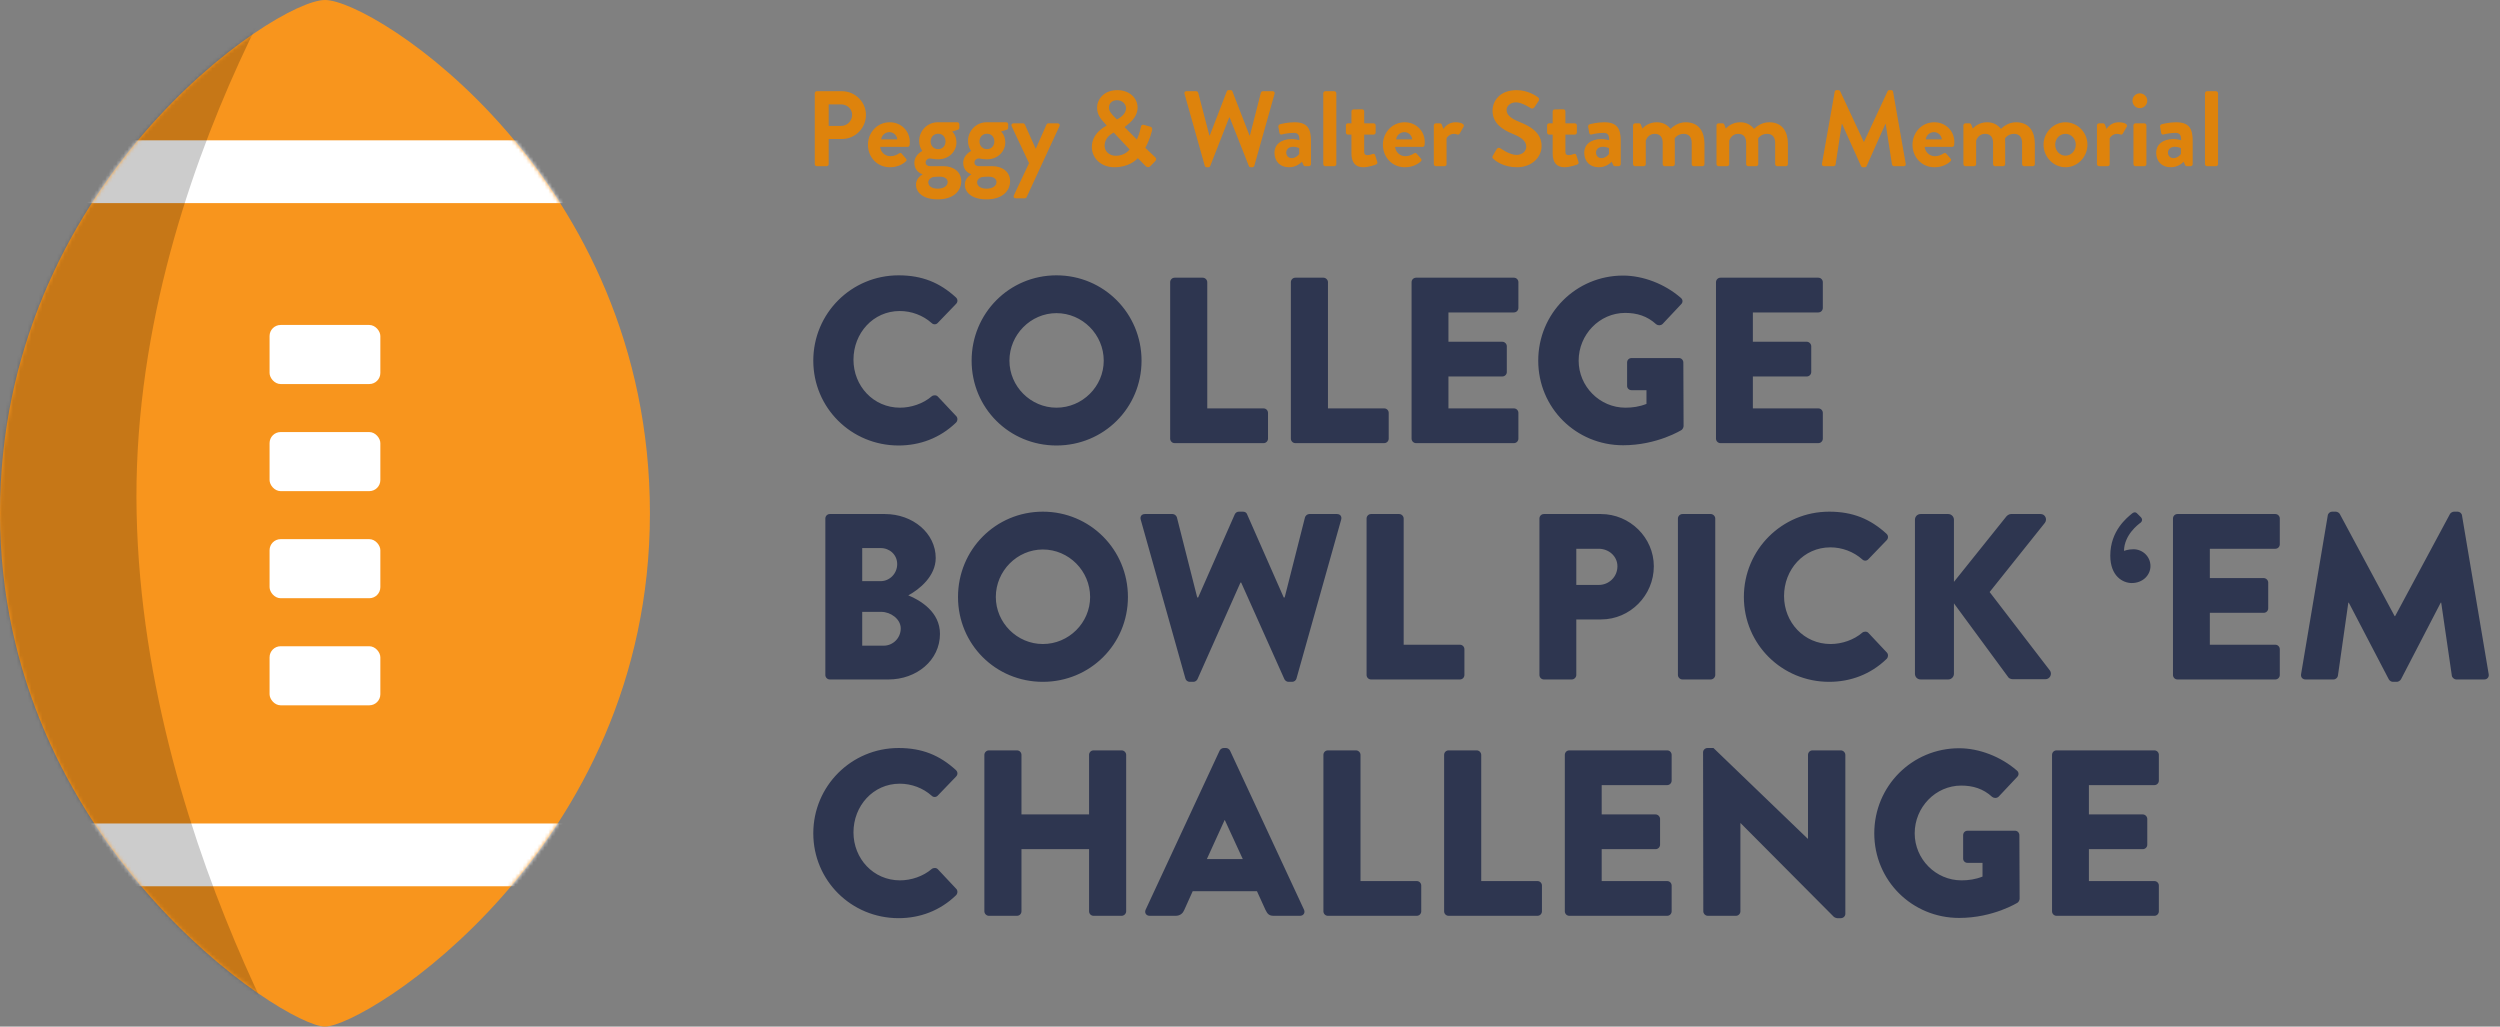 <svg width="677" height="278" viewBox="0 0 677 278" fill="none" xmlns="http://www.w3.org/2000/svg">
<rect x="0" y="0" width="677" height="278" fill="#808080" stroke="none"/>
<path d="M88 0C101.5 0 176 48 176 139C176 230 99 278 88 278C77 278 0 228 0 139C0 50 74.5 0 88 0Z" fill="#F8951D"/>
<rect x="73" y="175" width="30" height="16" rx="3" fill="white"/>
<rect x="73" y="117" width="30" height="16" rx="3" fill="white"/>
<rect x="73" y="146" width="30" height="16" rx="3" fill="white"/>
<rect x="73" y="88" width="30" height="16" rx="3" fill="white"/>
<mask id="mask0_411_823" style="mask-type:alpha" maskUnits="userSpaceOnUse" x="0" y="0" width="176" height="278">
<path d="M88 0C101.5 0 176 48 176 139C176 230 99 278 88 278C77 278 0 228 0 139C0 50 74.5 0 88 0Z" fill="#F8951D"/>
</mask>
<g mask="url(#mask0_411_823)">
<rect x="21" y="223" width="134" height="17" fill="white"/>
<rect x="21" y="38" width="134" height="17" fill="white"/>
</g>
<mask id="mask1_411_823" style="mask-type:alpha" maskUnits="userSpaceOnUse" x="0" y="0" width="176" height="278">
<path d="M88 0C101.5 0 176 48 176 139C176 230 99 278 88 278C77 278 0 228 0 139C0 50 74.5 0 88 0Z" fill="#F8951D"/>
</mask>
<g mask="url(#mask1_411_823)">
<path d="M-13 313L-13 -35L94 -35C94 -35 35 45.5 37 139C39 232.5 94 313 94 313L-13 313Z" fill="black" fill-opacity="0.2"/>
</g>
<path d="M220.639 44.449C220.639 44.739 220.871 45 221.19 45H223.858C224.148 45 224.409 44.739 224.409 44.449V37.634H228.034C231.572 37.634 234.501 34.705 234.501 31.109C234.501 27.6 231.572 24.7 228.005 24.7H221.19C220.871 24.7 220.639 24.961 220.639 25.251V44.449ZM224.409 34.096V28.267H227.773C229.397 28.267 230.76 29.485 230.76 31.08C230.76 32.791 229.397 34.096 227.773 34.096H224.409ZM235.041 39.2C235.041 42.535 237.506 45.29 240.986 45.29C242.871 45.29 244.35 44.594 245.307 43.695C245.597 43.463 245.539 43.144 245.336 42.941L244.147 41.578C243.944 41.346 243.683 41.404 243.393 41.578C242.871 41.955 242.03 42.303 241.131 42.303C239.449 42.303 238.434 40.969 238.347 39.78H245.771C246.032 39.78 246.293 39.577 246.322 39.287C246.351 39.084 246.38 38.707 246.38 38.504C246.38 35.372 243.944 33.11 240.957 33.11C237.506 33.11 235.041 35.923 235.041 39.2ZM238.608 37.75C238.753 36.648 239.71 35.778 240.87 35.778C241.972 35.778 242.9 36.677 242.987 37.75H238.608ZM247.607 44.13C247.607 46.247 249.289 47.03 249.782 47.175V47.262C249.492 47.436 248.042 48.277 248.042 50.017C248.042 51.873 249.666 53.99 253.958 53.99C258.163 53.99 260.309 51.728 260.309 49.06C260.309 46.508 258.163 45 255.524 45H251.812C251.174 45 250.652 44.623 250.652 44.014C250.652 43.318 251.319 42.912 251.725 42.912C252.189 42.912 252.943 43.144 254.045 43.144C257.09 43.144 259.004 40.882 259.004 38.591C259.004 36.532 257.844 35.633 257.844 35.633L259.468 35.111C259.671 35.053 259.787 34.821 259.787 34.618V33.661C259.787 33.342 259.555 33.11 259.236 33.11H253.958C251.087 33.11 248.912 35.459 248.912 38.156C248.912 39.896 249.782 40.882 249.782 40.882C249.782 40.882 247.607 41.868 247.607 44.13ZM252.015 38.301C252.015 37.083 252.885 36.213 254.045 36.213C255.234 36.213 256.046 37.083 256.046 38.301C256.046 39.519 255.234 40.389 254.045 40.389C252.885 40.389 252.015 39.519 252.015 38.301ZM251.377 49.379C251.377 48.48 252.276 48.074 252.624 47.958C253.233 47.871 253.871 47.842 254.509 47.842C256.22 47.842 256.626 48.741 256.626 49.263C256.626 50.365 255.553 51.09 253.929 51.09C252.363 51.09 251.377 50.394 251.377 49.379ZM260.833 44.13C260.833 46.247 262.515 47.03 263.008 47.175V47.262C262.718 47.436 261.268 48.277 261.268 50.017C261.268 51.873 262.892 53.99 267.184 53.99C271.389 53.99 273.535 51.728 273.535 49.06C273.535 46.508 271.389 45 268.75 45H265.038C264.4 45 263.878 44.623 263.878 44.014C263.878 43.318 264.545 42.912 264.951 42.912C265.415 42.912 266.169 43.144 267.271 43.144C270.316 43.144 272.23 40.882 272.23 38.591C272.23 36.532 271.07 35.633 271.07 35.633L272.694 35.111C272.897 35.053 273.013 34.821 273.013 34.618V33.661C273.013 33.342 272.781 33.11 272.462 33.11H267.184C264.313 33.11 262.138 35.459 262.138 38.156C262.138 39.896 263.008 40.882 263.008 40.882C263.008 40.882 260.833 41.868 260.833 44.13ZM265.241 38.301C265.241 37.083 266.111 36.213 267.271 36.213C268.46 36.213 269.272 37.083 269.272 38.301C269.272 39.519 268.46 40.389 267.271 40.389C266.111 40.389 265.241 39.519 265.241 38.301ZM264.603 49.379C264.603 48.48 265.502 48.074 265.85 47.958C266.459 47.871 267.097 47.842 267.735 47.842C269.446 47.842 269.852 48.741 269.852 49.263C269.852 50.365 268.779 51.09 267.155 51.09C265.589 51.09 264.603 50.394 264.603 49.379ZM278.665 44.188L274.547 52.917C274.344 53.323 274.605 53.7 275.04 53.7H277.534C277.766 53.7 277.94 53.526 278.027 53.352L286.901 34.154C287.104 33.777 286.872 33.4 286.408 33.4H284.088C283.74 33.4 283.537 33.429 283.392 33.719L280.492 40.273H280.463L277.534 33.719C277.447 33.545 277.302 33.4 277.041 33.4H274.431C273.996 33.4 273.764 33.777 273.938 34.154L278.665 44.188ZM295.676 39.838C295.676 42.796 298.112 45.29 301.795 45.29C305.565 45.29 307.595 43.434 308.117 42.825L310.205 44.942C310.669 45.406 311.133 45.348 311.481 45.029L312.67 43.811C313.366 43.144 313.076 42.825 312.728 42.477L310.147 40.041C310.524 39.345 311.452 37.518 311.945 35.43C312.003 35.14 312.206 34.502 311.452 34.299L309.857 33.835C309.19 33.632 309.016 33.951 308.9 34.56C308.697 35.662 308.32 36.851 307.856 37.779L304.521 34.415C305.101 33.893 308.059 32.124 308.059 29.137C308.059 26.527 305.826 24.41 302.578 24.41C298.924 24.41 297.097 26.904 297.097 29.108C297.068 30.819 297.909 32.066 299.069 33.284L299.678 33.951V34.009C299.156 34.328 295.676 36.01 295.676 39.838ZM302.462 32.356L301.824 31.718C300.954 30.79 300.287 30.123 300.316 29.108C300.316 28.035 301.128 27.136 302.462 27.136C303.97 27.136 304.927 28.209 304.927 29.311C304.927 31.109 302.897 32.095 302.462 32.356ZM299.127 39.461C299.127 37.141 301.128 36.184 301.592 35.894L305.913 40.476C305.478 40.969 304.347 42.187 302.172 42.187C300.461 42.187 299.127 41.056 299.127 39.461ZM326.247 44.884C326.305 45.116 326.537 45.29 326.769 45.29H327.233C327.523 45.29 327.639 45.145 327.726 44.971L332.859 31.834H333.004L338.195 44.971C338.253 45.145 338.427 45.29 338.688 45.29H339.152C339.384 45.29 339.616 45.116 339.674 44.884L345.155 25.396C345.271 24.99 345.039 24.7 344.633 24.7H341.965C341.733 24.7 341.501 24.903 341.443 25.106L338.485 36.677H338.369L333.729 24.729C333.671 24.555 333.526 24.41 333.236 24.41H332.714C332.424 24.41 332.279 24.555 332.221 24.729L327.61 36.677H327.494L324.478 25.106C324.42 24.903 324.188 24.7 323.956 24.7H321.288C320.882 24.7 320.65 24.99 320.766 25.396L326.247 44.884ZM345.123 41.317C345.123 43.782 346.718 45.29 349.038 45.29C350.836 45.29 351.909 44.42 352.576 43.811L352.924 44.594C353.069 44.913 353.214 45 353.417 45H354.461C354.751 45 355.012 44.739 355.012 44.449V38.156C355.012 34.995 354.171 33.11 350.546 33.11C348.69 33.11 346.834 33.574 346.602 33.661C346.341 33.748 346.109 33.951 346.196 34.386L346.457 35.894C346.515 36.271 346.718 36.532 347.124 36.416C347.791 36.213 349.299 35.981 350.372 35.981C351.445 35.981 351.909 36.503 351.88 37.982C351.88 37.982 350.923 37.663 349.763 37.663C346.805 37.663 345.123 39.258 345.123 41.317ZM348.313 41.317C348.313 40.389 349.067 39.751 350.198 39.751C351.039 39.751 351.822 40.099 351.822 40.099V41.694C351.648 42.042 350.749 42.825 349.821 42.825C348.922 42.825 348.313 42.187 348.313 41.317ZM358.34 44.449C358.34 44.739 358.601 45 358.891 45H361.327C361.617 45 361.878 44.739 361.878 44.449V25.251C361.878 24.961 361.617 24.7 361.327 24.7H358.891C358.601 24.7 358.34 24.961 358.34 25.251V44.449ZM365.972 41.549C365.972 43.898 366.958 45.29 369.191 45.29C370.612 45.29 372.497 44.623 372.642 44.536C372.932 44.42 373.077 44.13 372.961 43.84L372.381 42.013C372.294 41.723 372.062 41.578 371.743 41.694C371.424 41.81 370.815 42.013 370.322 42.013C369.858 42.013 369.423 41.897 369.423 41.085V36.445H371.975C372.294 36.445 372.526 36.184 372.526 35.894V33.951C372.526 33.632 372.294 33.4 371.975 33.4H369.423V30.152C369.423 29.862 369.191 29.601 368.901 29.601L366.523 29.63C366.233 29.63 365.972 29.891 365.972 30.181V33.4H364.986C364.696 33.4 364.464 33.632 364.464 33.951V35.894C364.464 36.184 364.696 36.445 364.986 36.445H365.972V41.549ZM374.49 39.2C374.49 42.535 376.955 45.29 380.435 45.29C382.32 45.29 383.799 44.594 384.756 43.695C385.046 43.463 384.988 43.144 384.785 42.941L383.596 41.578C383.393 41.346 383.132 41.404 382.842 41.578C382.32 41.955 381.479 42.303 380.58 42.303C378.898 42.303 377.883 40.969 377.796 39.78H385.22C385.481 39.78 385.742 39.577 385.771 39.287C385.8 39.084 385.829 38.707 385.829 38.504C385.829 35.372 383.393 33.11 380.406 33.11C376.955 33.11 374.49 35.923 374.49 39.2ZM378.057 37.75C378.202 36.648 379.159 35.778 380.319 35.778C381.421 35.778 382.349 36.677 382.436 37.75H378.057ZM388.274 44.449C388.274 44.739 388.535 45 388.825 45H391.058C391.464 45 391.725 44.855 391.725 44.449V37.431C391.928 37.025 392.624 36.242 393.784 36.242C394.103 36.242 394.538 36.387 394.625 36.416C394.857 36.532 395.147 36.416 395.292 36.155L396.365 34.27C396.713 33.545 395.495 33.11 394.132 33.11C392.334 33.11 391.261 34.328 390.855 34.908L390.449 33.777C390.362 33.545 390.188 33.4 389.927 33.4H388.825C388.535 33.4 388.274 33.632 388.274 33.951V44.449ZM404.413 43.028C404.993 43.579 407.139 45.29 410.793 45.29C414.882 45.29 417.463 42.535 417.463 39.548C417.463 35.807 414.215 34.125 411.402 32.994C409.053 32.037 407.98 31.109 407.98 29.746C407.98 28.818 408.879 27.716 410.532 27.716C412.127 27.716 414.331 29.166 414.563 29.311C414.911 29.543 415.346 29.311 415.578 28.963L416.68 27.31C416.883 27.02 416.796 26.527 416.506 26.353C415.926 25.918 413.664 24.41 410.706 24.41C406.095 24.41 404.181 27.397 404.181 29.978C404.181 33.4 406.907 35.14 409.633 36.242C412.069 37.228 413.316 38.243 413.316 39.722C413.316 40.969 412.185 41.955 410.677 41.955C408.792 41.955 406.443 40.244 406.298 40.157C406.037 39.954 405.544 39.954 405.312 40.36L404.268 42.158C404.007 42.622 404.152 42.767 404.413 43.028ZM420.46 41.549C420.46 43.898 421.446 45.29 423.679 45.29C425.1 45.29 426.985 44.623 427.13 44.536C427.42 44.42 427.565 44.13 427.449 43.84L426.869 42.013C426.782 41.723 426.55 41.578 426.231 41.694C425.912 41.81 425.303 42.013 424.81 42.013C424.346 42.013 423.911 41.897 423.911 41.085V36.445H426.463C426.782 36.445 427.014 36.184 427.014 35.894V33.951C427.014 33.632 426.782 33.4 426.463 33.4H423.911V30.152C423.911 29.862 423.679 29.601 423.389 29.601L421.011 29.63C420.721 29.63 420.46 29.891 420.46 30.181V33.4H419.474C419.184 33.4 418.952 33.632 418.952 33.951V35.894C418.952 36.184 419.184 36.445 419.474 36.445H420.46V41.549ZM429.007 41.317C429.007 43.782 430.602 45.29 432.922 45.29C434.72 45.29 435.793 44.42 436.46 43.811L436.808 44.594C436.953 44.913 437.098 45 437.301 45H438.345C438.635 45 438.896 44.739 438.896 44.449V38.156C438.896 34.995 438.055 33.11 434.43 33.11C432.574 33.11 430.718 33.574 430.486 33.661C430.225 33.748 429.993 33.951 430.08 34.386L430.341 35.894C430.399 36.271 430.602 36.532 431.008 36.416C431.675 36.213 433.183 35.981 434.256 35.981C435.329 35.981 435.793 36.503 435.764 37.982C435.764 37.982 434.807 37.663 433.647 37.663C430.689 37.663 429.007 39.258 429.007 41.317ZM432.197 41.317C432.197 40.389 432.951 39.751 434.082 39.751C434.923 39.751 435.706 40.099 435.706 40.099V41.694C435.532 42.042 434.633 42.825 433.705 42.825C432.806 42.825 432.197 42.187 432.197 41.317ZM442.224 44.449C442.224 44.739 442.485 45 442.775 45H445.124C445.414 45 445.675 44.739 445.675 44.449V38.069C445.965 37.286 446.661 36.242 448.111 36.242C449.59 36.242 450.257 37.199 450.257 38.707V44.449C450.257 44.739 450.489 45 450.808 45H452.983C453.273 45 453.534 44.739 453.534 44.449V38.562C453.534 38.04 453.505 37.46 453.505 37.46C453.505 37.46 454.259 36.242 455.941 36.242C457.391 36.242 458.116 37.199 458.116 38.707V44.449C458.116 44.739 458.348 45 458.667 45H461.016C461.335 45 461.567 44.739 461.567 44.449V38.91C461.567 35.865 460.204 33.11 456.492 33.11C454.404 33.11 452.896 34.386 452.403 34.908C451.446 33.748 450.286 33.11 448.633 33.11C446.574 33.11 445.24 34.27 444.747 34.821L444.341 33.719C444.283 33.545 444.109 33.4 443.848 33.4H442.775C442.485 33.4 442.224 33.632 442.224 33.951V44.449ZM464.824 44.449C464.824 44.739 465.085 45 465.375 45H467.724C468.014 45 468.275 44.739 468.275 44.449V38.069C468.565 37.286 469.261 36.242 470.711 36.242C472.19 36.242 472.857 37.199 472.857 38.707V44.449C472.857 44.739 473.089 45 473.408 45H475.583C475.873 45 476.134 44.739 476.134 44.449V38.562C476.134 38.04 476.105 37.46 476.105 37.46C476.105 37.46 476.859 36.242 478.541 36.242C479.991 36.242 480.716 37.199 480.716 38.707V44.449C480.716 44.739 480.948 45 481.267 45H483.616C483.935 45 484.167 44.739 484.167 44.449V38.91C484.167 35.865 482.804 33.11 479.092 33.11C477.004 33.11 475.496 34.386 475.003 34.908C474.046 33.748 472.886 33.11 471.233 33.11C469.174 33.11 467.84 34.27 467.347 34.821L466.941 33.719C466.883 33.545 466.709 33.4 466.448 33.4H465.375C465.085 33.4 464.824 33.632 464.824 33.951V44.449ZM493.389 44.333C493.331 44.739 493.563 45 493.94 45H496.55C496.811 45 497.043 44.768 497.072 44.565L498.754 33.574C498.783 33.574 498.841 33.574 498.841 33.574L503.974 44.971C504.061 45.145 504.206 45.29 504.467 45.29H504.989C505.25 45.29 505.424 45.145 505.482 44.971L510.557 33.574C510.557 33.574 510.615 33.574 510.644 33.574L512.355 44.565C512.413 44.768 512.645 45 512.906 45H515.545C515.922 45 516.154 44.739 516.067 44.333L512.645 24.845C512.616 24.613 512.442 24.41 512.123 24.41H511.659C511.398 24.41 511.253 24.526 511.166 24.7L504.786 38.388C504.757 38.388 504.757 38.388 504.699 38.388L498.319 24.7C498.232 24.526 498.058 24.41 497.826 24.41H497.362C497.043 24.41 496.869 24.613 496.84 24.845L493.389 44.333ZM517.904 39.2C517.904 42.535 520.369 45.29 523.849 45.29C525.734 45.29 527.213 44.594 528.17 43.695C528.46 43.463 528.402 43.144 528.199 42.941L527.01 41.578C526.807 41.346 526.546 41.404 526.256 41.578C525.734 41.955 524.893 42.303 523.994 42.303C522.312 42.303 521.297 40.969 521.21 39.78H528.634C528.895 39.78 529.156 39.577 529.185 39.287C529.214 39.084 529.243 38.707 529.243 38.504C529.243 35.372 526.807 33.11 523.82 33.11C520.369 33.11 517.904 35.923 517.904 39.2ZM521.471 37.75C521.616 36.648 522.573 35.778 523.733 35.778C524.835 35.778 525.763 36.677 525.85 37.75H521.471ZM531.688 44.449C531.688 44.739 531.949 45 532.239 45H534.588C534.878 45 535.139 44.739 535.139 44.449V38.069C535.429 37.286 536.125 36.242 537.575 36.242C539.054 36.242 539.721 37.199 539.721 38.707V44.449C539.721 44.739 539.953 45 540.272 45H542.447C542.737 45 542.998 44.739 542.998 44.449V38.562C542.998 38.04 542.969 37.46 542.969 37.46C542.969 37.46 543.723 36.242 545.405 36.242C546.855 36.242 547.58 37.199 547.58 38.707V44.449C547.58 44.739 547.812 45 548.131 45H550.48C550.799 45 551.031 44.739 551.031 44.449V38.91C551.031 35.865 549.668 33.11 545.956 33.11C543.868 33.11 542.36 34.386 541.867 34.908C540.91 33.748 539.75 33.11 538.097 33.11C536.038 33.11 534.704 34.27 534.211 34.821L533.805 33.719C533.747 33.545 533.573 33.4 533.312 33.4H532.239C531.949 33.4 531.688 33.632 531.688 33.951V44.449ZM553.389 39.171C553.389 42.506 556.057 45.29 559.334 45.29C562.611 45.29 565.279 42.506 565.279 39.171C565.279 35.894 562.611 33.11 559.334 33.11C556.057 33.11 553.389 35.894 553.389 39.171ZM556.55 39.171C556.55 37.547 557.768 36.242 559.334 36.242C560.871 36.242 562.118 37.547 562.118 39.171C562.118 40.824 560.871 42.158 559.334 42.158C557.768 42.158 556.55 40.824 556.55 39.171ZM567.853 44.449C567.853 44.739 568.114 45 568.404 45H570.637C571.043 45 571.304 44.855 571.304 44.449V37.431C571.507 37.025 572.203 36.242 573.363 36.242C573.682 36.242 574.117 36.387 574.204 36.416C574.436 36.532 574.726 36.416 574.871 36.155L575.944 34.27C576.292 33.545 575.074 33.11 573.711 33.11C571.913 33.11 570.84 34.328 570.434 34.908L570.028 33.777C569.941 33.545 569.767 33.4 569.506 33.4H568.404C568.114 33.4 567.853 33.632 567.853 33.951V44.449ZM579.448 29.282C580.579 29.282 581.478 28.383 581.478 27.281C581.478 26.179 580.579 25.28 579.448 25.28C578.346 25.28 577.476 26.179 577.476 27.281C577.476 28.383 578.346 29.282 579.448 29.282ZM577.737 44.449C577.737 44.739 577.998 45 578.288 45H580.695C580.985 45 581.246 44.739 581.246 44.449V33.951C581.246 33.632 580.985 33.4 580.695 33.4H578.288C577.998 33.4 577.737 33.632 577.737 33.951V44.449ZM583.891 41.317C583.891 43.782 585.486 45.29 587.806 45.29C589.604 45.29 590.677 44.42 591.344 43.811L591.692 44.594C591.837 44.913 591.982 45 592.185 45H593.229C593.519 45 593.78 44.739 593.78 44.449V38.156C593.78 34.995 592.939 33.11 589.314 33.11C587.458 33.11 585.602 33.574 585.37 33.661C585.109 33.748 584.877 33.951 584.964 34.386L585.225 35.894C585.283 36.271 585.486 36.532 585.892 36.416C586.559 36.213 588.067 35.981 589.14 35.981C590.213 35.981 590.677 36.503 590.648 37.982C590.648 37.982 589.691 37.663 588.531 37.663C585.573 37.663 583.891 39.258 583.891 41.317ZM587.081 41.317C587.081 40.389 587.835 39.751 588.966 39.751C589.807 39.751 590.59 40.099 590.59 40.099V41.694C590.416 42.042 589.517 42.825 588.589 42.825C587.69 42.825 587.081 42.187 587.081 41.317ZM597.108 44.449C597.108 44.739 597.369 45 597.659 45H600.095C600.385 45 600.646 44.739 600.646 44.449V25.251C600.646 24.961 600.385 24.7 600.095 24.7H597.659C597.369 24.7 597.108 24.961 597.108 25.251V44.449Z" fill="#DE830C"/>
<path d="M220.24 97.664C220.24 110.464 230.544 120.64 243.344 120.64C249.04 120.64 254.544 118.656 258.896 114.432C259.344 113.984 259.408 113.152 258.96 112.704L253.968 107.392C253.584 106.944 252.752 106.944 252.304 107.328C250 109.312 246.736 110.4 243.728 110.4C236.496 110.4 231.12 104.512 231.12 97.408C231.12 90.24 236.432 84.224 243.664 84.224C246.8 84.224 249.936 85.376 252.304 87.488C252.752 87.936 253.456 87.936 253.904 87.488L258.896 82.304C259.408 81.792 259.408 81.024 258.832 80.512C254.48 76.544 249.744 74.56 243.344 74.56C230.544 74.56 220.24 84.864 220.24 97.664ZM263.115 97.664C263.115 110.464 273.291 120.64 286.091 120.64C298.891 120.64 309.131 110.464 309.131 97.664C309.131 84.864 298.891 74.56 286.091 74.56C273.291 74.56 263.115 84.864 263.115 97.664ZM273.355 97.664C273.355 90.624 279.115 84.8 286.091 84.8C293.131 84.8 298.891 90.624 298.891 97.664C298.891 104.64 293.131 110.4 286.091 110.4C279.115 110.4 273.355 104.64 273.355 97.664ZM316.879 118.784C316.879 119.424 317.391 120 318.095 120H342.159C342.863 120 343.375 119.424 343.375 118.784V111.808C343.375 111.168 342.863 110.592 342.159 110.592H326.927V76.416C326.927 75.776 326.351 75.2 325.711 75.2H318.095C317.391 75.2 316.879 75.776 316.879 76.416V118.784ZM349.567 118.784C349.567 119.424 350.079 120 350.783 120H374.847C375.551 120 376.062 119.424 376.062 118.784V111.808C376.062 111.168 375.551 110.592 374.847 110.592H359.615V76.416C359.615 75.776 359.039 75.2 358.399 75.2H350.783C350.079 75.2 349.567 75.776 349.567 76.416V118.784ZM382.254 118.784C382.254 119.424 382.766 120 383.47 120H409.966C410.67 120 411.182 119.424 411.182 118.784V111.808C411.182 111.168 410.67 110.592 409.966 110.592H392.238V101.952H406.83C407.47 101.952 408.046 101.44 408.046 100.736V93.76C408.046 93.12 407.47 92.544 406.83 92.544H392.238V84.608H409.966C410.67 84.608 411.182 84.032 411.182 83.392V76.416C411.182 75.776 410.67 75.2 409.966 75.2H383.47C382.766 75.2 382.254 75.776 382.254 76.416V118.784ZM416.554 97.664C416.554 110.464 426.794 120.576 439.53 120.576C448.81 120.576 455.402 116.416 455.402 116.416C455.658 116.224 455.914 115.712 455.914 115.392L455.85 98.176C455.85 97.536 455.338 96.96 454.698 96.96H441.834C441.13 96.96 440.618 97.472 440.618 98.176V104.512C440.618 105.152 441.13 105.664 441.834 105.664H445.866V109.376C443.946 110.144 442.026 110.4 440.17 110.4C433.194 110.4 427.498 104.64 427.498 97.664C427.498 90.624 433.13 84.736 440.106 84.736C443.242 84.736 446.058 85.568 448.49 87.808C449.002 88.192 449.706 88.192 450.218 87.744L455.274 82.368C455.786 81.856 455.722 81.088 455.146 80.64C450.794 76.864 444.906 74.624 439.53 74.624C426.794 74.624 416.554 84.864 416.554 97.664ZM464.692 118.784C464.692 119.424 465.204 120 465.908 120H492.404C493.108 120 493.62 119.424 493.62 118.784V111.808C493.62 111.168 493.108 110.592 492.404 110.592H474.676V101.952H489.268C489.908 101.952 490.484 101.44 490.484 100.736V93.76C490.484 93.12 489.908 92.544 489.268 92.544H474.676V84.608H492.404C493.108 84.608 493.62 84.032 493.62 83.392V76.416C493.62 75.776 493.108 75.2 492.404 75.2H465.908C465.204 75.2 464.692 75.776 464.692 76.416V118.784ZM223.504 182.784C223.504 183.424 224.016 184 224.72 184H240.592C248.208 184 254.544 178.816 254.544 171.648C254.544 165.76 249.36 162.624 245.968 161.216C248.976 159.616 253.392 156.032 253.392 151.104C253.392 144.384 247.184 139.2 239.632 139.2H224.72C224.016 139.2 223.504 139.776 223.504 140.416V182.784ZM233.488 157.376V148.416H238.48C240.912 148.416 242.96 150.208 242.96 152.768C242.96 155.328 240.912 157.376 238.48 157.376H233.488ZM233.488 174.848V165.696H238.672C241.168 165.696 243.92 167.616 243.92 170.176C243.92 172.8 241.808 174.848 239.312 174.848H233.488ZM259.428 161.664C259.428 174.464 269.604 184.64 282.404 184.64C295.204 184.64 305.444 174.464 305.444 161.664C305.444 148.864 295.204 138.56 282.404 138.56C269.604 138.56 259.428 148.864 259.428 161.664ZM269.668 161.664C269.668 154.624 275.428 148.8 282.404 148.8C289.444 148.8 295.204 154.624 295.204 161.664C295.204 168.64 289.444 174.4 282.404 174.4C275.428 174.4 269.668 168.64 269.668 161.664ZM321.007 183.744C321.135 184.256 321.647 184.64 322.159 184.64H323.183C323.631 184.64 324.079 184.32 324.271 183.936L335.919 157.76H336.111L347.823 183.936C348.015 184.32 348.463 184.64 348.911 184.64H349.935C350.447 184.64 350.959 184.256 351.087 183.744L363.183 140.736C363.439 139.84 362.927 139.2 362.031 139.2H354.543C354.031 139.2 353.519 139.648 353.391 140.096L347.887 161.792H347.631L337.711 139.264C337.583 138.88 337.199 138.56 336.623 138.56H335.471C334.959 138.56 334.575 138.88 334.383 139.264L324.463 161.792H324.207L318.703 140.096C318.575 139.648 318.063 139.2 317.551 139.2H310.063C309.167 139.2 308.655 139.84 308.911 140.736L321.007 183.744ZM370.067 182.784C370.067 183.424 370.579 184 371.283 184H395.347C396.051 184 396.562 183.424 396.562 182.784V175.808C396.562 175.168 396.051 174.592 395.347 174.592H380.115V140.416C380.115 139.776 379.539 139.2 378.899 139.2H371.283C370.579 139.2 370.067 139.776 370.067 140.416V182.784ZM416.879 182.784C416.879 183.424 417.391 184 418.095 184H425.647C426.287 184 426.863 183.424 426.863 182.784V167.744H433.583C441.391 167.744 447.855 161.28 447.855 153.344C447.855 145.6 441.391 139.2 433.519 139.2H418.095C417.391 139.2 416.879 139.776 416.879 140.416V182.784ZM426.863 158.4V148.608H432.943C435.695 148.608 437.999 150.656 437.999 153.344C437.999 156.224 435.695 158.4 432.943 158.4H426.863ZM454.379 182.784C454.379 183.424 454.955 184 455.595 184H463.275C463.915 184 464.491 183.424 464.491 182.784V140.416C464.491 139.776 463.915 139.2 463.275 139.2H455.595C454.955 139.2 454.379 139.776 454.379 140.416V182.784ZM472.24 161.664C472.24 174.464 482.544 184.64 495.344 184.64C501.04 184.64 506.544 182.656 510.896 178.432C511.344 177.984 511.408 177.152 510.96 176.704L505.968 171.392C505.584 170.944 504.752 170.944 504.304 171.328C502 173.312 498.736 174.4 495.728 174.4C488.496 174.4 483.12 168.512 483.12 161.408C483.12 154.24 488.432 148.224 495.664 148.224C498.8 148.224 501.936 149.376 504.304 151.488C504.752 151.936 505.456 151.936 505.904 151.488L510.896 146.304C511.408 145.792 511.408 145.024 510.832 144.512C506.48 140.544 501.744 138.56 495.344 138.56C482.544 138.56 472.24 148.864 472.24 161.664ZM518.567 182.464C518.567 183.296 519.207 184 520.103 184H527.591C528.423 184 529.127 183.296 529.127 182.464V163.392L543.911 183.488C544.039 183.68 544.615 183.936 545.062 183.936H553.895C555.111 183.936 555.815 182.528 555.111 181.568L538.791 160.32L553.767 141.568C554.471 140.608 553.831 139.2 552.615 139.2H544.551C544.167 139.2 543.591 139.52 543.335 139.84L529.127 157.568V140.736C529.127 139.904 528.423 139.2 527.591 139.2H520.103C519.207 139.2 518.567 139.904 518.567 140.736V182.464ZM577.29 157.888C580.234 157.888 582.346 155.776 582.346 153.28C582.346 150.72 580.234 148.736 577.738 148.736C576.266 148.736 575.178 149.184 575.178 149.184C575.242 144.832 579.018 142.016 579.722 141.504C580.106 141.184 580.234 140.608 579.786 140.096L578.826 139.136C578.314 138.56 577.866 138.688 577.418 139.008C575.946 140.224 571.466 143.744 571.466 150.464C571.466 156.032 574.858 157.888 577.29 157.888ZM588.442 182.784C588.442 183.424 588.954 184 589.658 184H616.154C616.858 184 617.37 183.424 617.37 182.784V175.808C617.37 175.168 616.858 174.592 616.154 174.592H598.426V165.952H613.018C613.658 165.952 614.234 165.44 614.234 164.736V157.76C614.234 157.12 613.658 156.544 613.018 156.544H598.426V148.608H616.154C616.858 148.608 617.37 148.032 617.37 147.392V140.416C617.37 139.776 616.858 139.2 616.154 139.2H589.658C588.954 139.2 588.442 139.776 588.442 140.416V182.784ZM623.126 182.592C622.998 183.424 623.574 184 624.342 184H631.894C632.534 184 633.046 183.488 633.11 182.976L635.926 163.2H636.054L646.87 183.936C647.062 184.32 647.574 184.64 647.958 184.64H649.11C649.43 184.64 650.006 184.32 650.198 183.936L660.95 163.2H661.078L663.958 182.976C664.022 183.488 664.598 184 665.174 184H672.726C673.494 184 674.07 183.424 673.942 182.592L666.71 139.584C666.646 139.008 666.07 138.56 665.558 138.56H664.534C664.214 138.56 663.638 138.816 663.446 139.2L648.598 166.848H648.47L633.622 139.2C633.43 138.816 632.854 138.56 632.534 138.56H631.51C630.998 138.56 630.422 139.008 630.358 139.584L623.126 182.592ZM220.24 225.664C220.24 238.464 230.544 248.64 243.344 248.64C249.04 248.64 254.544 246.656 258.896 242.432C259.344 241.984 259.408 241.152 258.96 240.704L253.968 235.392C253.584 234.944 252.752 234.944 252.304 235.328C250 237.312 246.736 238.4 243.728 238.4C236.496 238.4 231.12 232.512 231.12 225.408C231.12 218.24 236.432 212.224 243.664 212.224C246.8 212.224 249.936 213.376 252.304 215.488C252.752 215.936 253.456 215.936 253.904 215.488L258.896 210.304C259.408 209.792 259.408 209.024 258.832 208.512C254.48 204.544 249.744 202.56 243.344 202.56C230.544 202.56 220.24 212.864 220.24 225.664ZM266.567 246.784C266.567 247.424 267.143 248 267.783 248H275.399C276.103 248 276.615 247.424 276.615 246.784V229.952H294.919V246.784C294.919 247.424 295.431 248 296.135 248H303.751C304.391 248 304.967 247.424 304.967 246.784V204.416C304.967 203.776 304.391 203.2 303.751 203.2H296.135C295.431 203.2 294.919 203.776 294.919 204.416V220.544H276.615V204.416C276.615 203.776 276.103 203.2 275.399 203.2H267.783C267.143 203.2 266.567 203.776 266.567 204.416V246.784ZM311.332 248H318.372C319.652 248 320.356 247.232 320.676 246.464L322.98 241.344H340.388L342.692 246.4C343.268 247.616 343.78 248 344.932 248H352.036C352.996 248 353.508 247.168 353.124 246.336L333.092 203.264C332.9 202.88 332.452 202.56 332.004 202.56H331.364C330.916 202.56 330.468 202.88 330.276 203.264L310.244 246.336C309.86 247.168 310.372 248 311.332 248ZM326.82 232.64L331.62 222.08H331.684L336.548 232.64H326.82ZM358.379 246.784C358.379 247.424 358.891 248 359.595 248H383.659C384.363 248 384.875 247.424 384.875 246.784V239.808C384.875 239.168 384.363 238.592 383.659 238.592H368.427V204.416C368.427 203.776 367.851 203.2 367.211 203.2H359.595C358.891 203.2 358.379 203.776 358.379 204.416V246.784ZM391.067 246.784C391.067 247.424 391.579 248 392.283 248H416.347C417.051 248 417.562 247.424 417.562 246.784V239.808C417.562 239.168 417.051 238.592 416.347 238.592H401.115V204.416C401.115 203.776 400.539 203.2 399.899 203.2H392.283C391.579 203.2 391.067 203.776 391.067 204.416V246.784ZM423.754 246.784C423.754 247.424 424.266 248 424.97 248H451.466C452.17 248 452.682 247.424 452.682 246.784V239.808C452.682 239.168 452.17 238.592 451.466 238.592H433.738V229.952H448.33C448.97 229.952 449.546 229.44 449.546 228.736V221.76C449.546 221.12 448.97 220.544 448.33 220.544H433.738V212.608H451.466C452.17 212.608 452.682 212.032 452.682 211.392V204.416C452.682 203.776 452.17 203.2 451.466 203.2H424.97C424.266 203.2 423.754 203.776 423.754 204.416V246.784ZM461.254 246.784C461.254 247.424 461.83 248 462.47 248H470.086C470.79 248 471.302 247.424 471.302 246.784V222.912H471.366L496.646 248.32C496.774 248.448 497.286 248.64 497.478 248.64H498.502C499.142 248.64 499.718 248.128 499.718 247.488V204.416C499.718 203.776 499.142 203.2 498.502 203.2H490.822C490.118 203.2 489.606 203.776 489.606 204.416V227.136H489.542L464.006 202.56H462.406C461.766 202.56 461.19 203.072 461.19 203.712L461.254 246.784ZM507.554 225.664C507.554 238.464 517.794 248.576 530.53 248.576C539.81 248.576 546.402 244.416 546.402 244.416C546.658 244.224 546.914 243.712 546.914 243.392L546.85 226.176C546.85 225.536 546.338 224.96 545.698 224.96H532.834C532.13 224.96 531.618 225.472 531.618 226.176V232.512C531.618 233.152 532.13 233.664 532.834 233.664H536.866V237.376C534.946 238.144 533.026 238.4 531.17 238.4C524.194 238.4 518.498 232.64 518.498 225.664C518.498 218.624 524.13 212.736 531.106 212.736C534.242 212.736 537.058 213.568 539.49 215.808C540.002 216.192 540.706 216.192 541.218 215.744L546.274 210.368C546.786 209.856 546.722 209.088 546.146 208.64C541.794 204.864 535.906 202.624 530.53 202.624C517.794 202.624 507.554 212.864 507.554 225.664ZM555.692 246.784C555.692 247.424 556.204 248 556.908 248H583.404C584.108 248 584.62 247.424 584.62 246.784V239.808C584.62 239.168 584.108 238.592 583.404 238.592H565.676V229.952H580.268C580.908 229.952 581.484 229.44 581.484 228.736V221.76C581.484 221.12 580.908 220.544 580.268 220.544H565.676V212.608H583.404C584.108 212.608 584.62 212.032 584.62 211.392V204.416C584.62 203.776 584.108 203.2 583.404 203.2H556.908C556.204 203.2 555.692 203.776 555.692 204.416V246.784Z" fill="#2E3650"/>
</svg>

